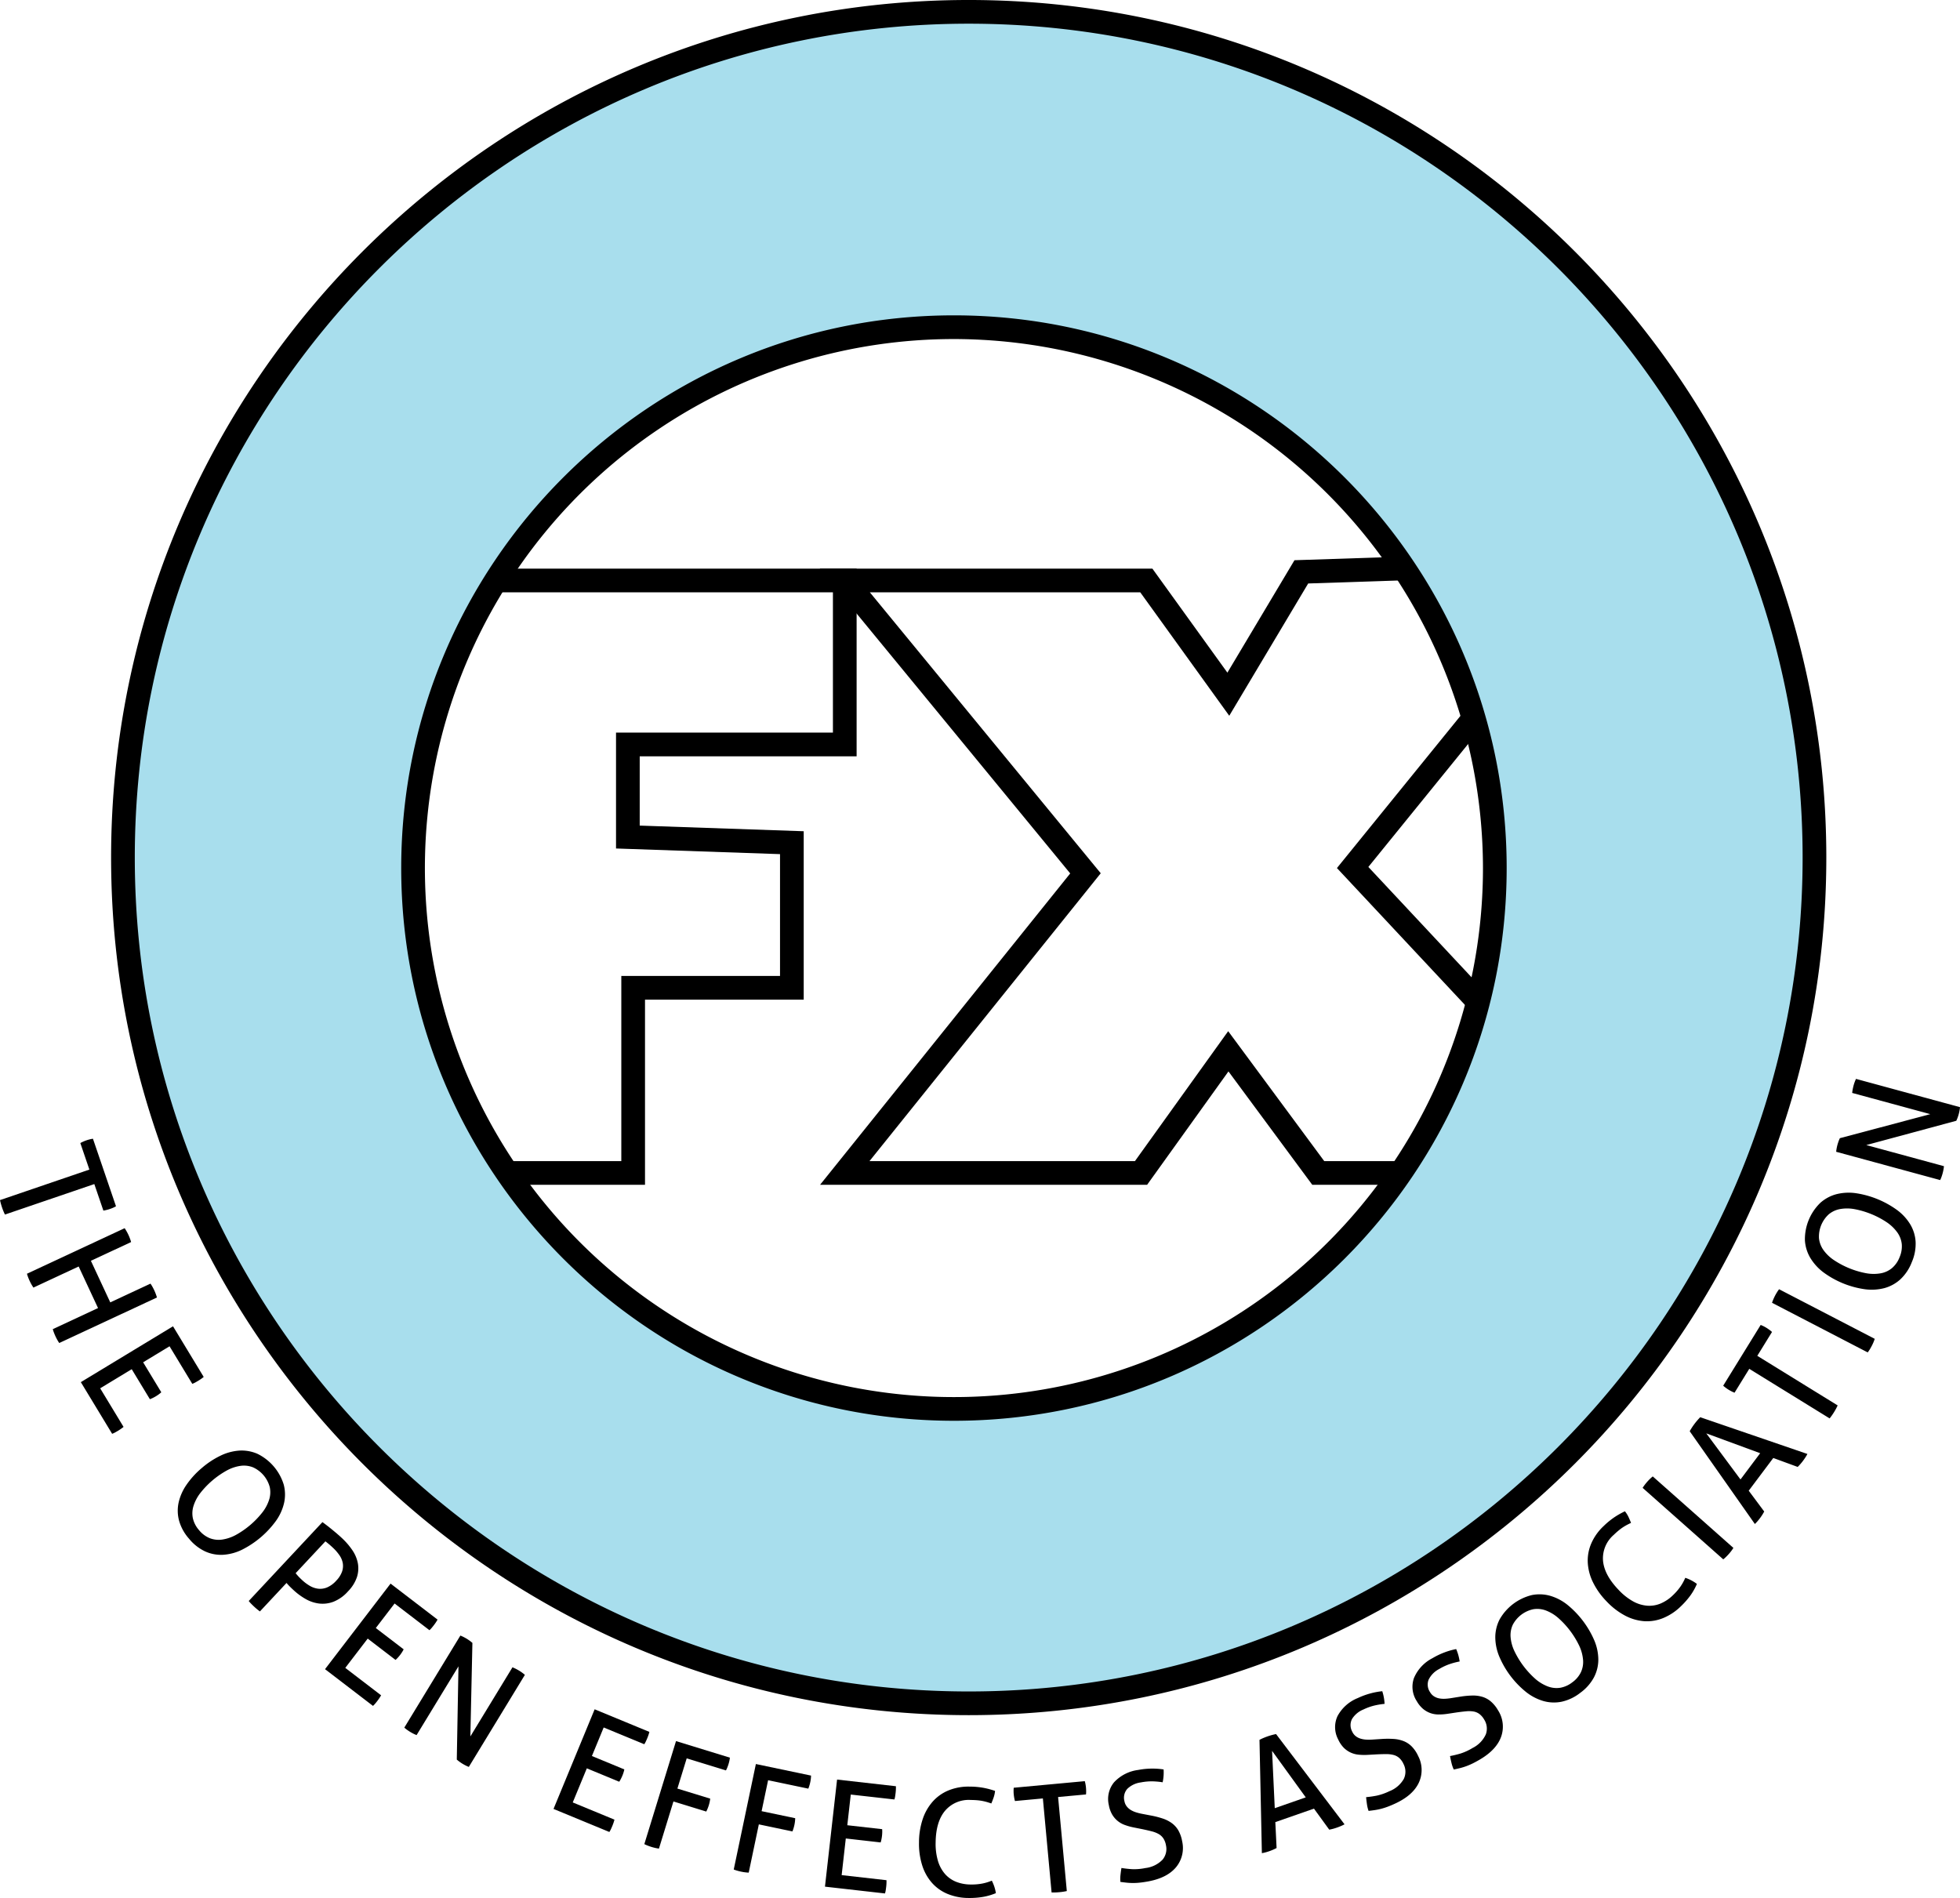 <svg id="Layer_1" data-name="Layer 1" xmlns="http://www.w3.org/2000/svg" viewBox="0 0 469.573 454.731"><defs><style>.cls-1{fill:#a8deed;}</style></defs><title>OFX</title><path d="M38.377,301.019l-2.168-6.354a6.178,6.178,0,0,1,.713-.355c.263-.119.521-.218.77-.305.247-.085.507-.16.774-.227a7.626,7.626,0,0,1,.767-.149L44.753,309.809a6.814,6.814,0,0,1-.678.346,7.533,7.533,0,0,1-.736.288c-.248.087-.521.167-.811.238a7.915,7.915,0,0,1-.798.163L39.56,304.488l-21.411,7.306a14.061,14.061,0,0,1-.683-1.662,15.832,15.832,0,0,1-.501-1.802Z" transform="translate(-16.964 -20.803)"/><path d="M46.827,315.061c.165.24.324.497.477.772.152.27.296.545.427.827.132.284.252.57.362.863s.204.577.283.859l-9.636,4.49,4.643,9.962,9.635-4.492c.153.222.309.465.46.737.153.272.295.549.428.829q.196.426.369.879c.114.302.213.595.288.875L31.162,342.568q-.23-.326-.463-.735c-.152-.27-.3-.561-.442-.863-.132-.284-.254-.575-.369-.879a7.942,7.942,0,0,1-.275-.843l10.839-5.051-4.643-9.96L24.971,329.291c-.163-.243-.321-.495-.469-.753-.147-.263-.292-.545-.434-.849-.132-.282-.253-.575-.369-.875a8.762,8.762,0,0,1-.274-.843Z" transform="translate(-16.964 -20.803)"/><path d="M58.415,338.564l7.352,12.135a11.002,11.002,0,0,1-1.296.909c-.224.135-.464.275-.714.414a5.263,5.263,0,0,1-.724.33l-5.451-9-6.326,3.837,4.352,7.185a7.789,7.789,0,0,1-.604.495c-.222.16-.446.311-.671.449-.227.137-.467.268-.726.396a7.337,7.337,0,0,1-.733.318l-4.354-7.189-7.556,4.579,5.601,9.248a11.571,11.571,0,0,1-1.296.909c-.224.135-.464.272-.714.412a5.354,5.354,0,0,1-.724.332l-7.501-12.377Z" transform="translate(-16.964 -20.803)"/><path d="M62.26,389.466a11.029,11.029,0,0,1-2.394-4.327,9.216,9.216,0,0,1-.1-4.378,12.188,12.188,0,0,1,1.908-4.265,20.275,20.275,0,0,1,3.639-3.979,20.48,20.48,0,0,1,4.502-2.965,12.254,12.254,0,0,1,4.515-1.209,9.41,9.41,0,0,1,4.32.778,12.195,12.195,0,0,1,6.292,7.379,9.356,9.356,0,0,1,.082,4.387,11.984,11.984,0,0,1-1.916,4.254,22.552,22.552,0,0,1-8.144,6.942,11.965,11.965,0,0,1-4.505,1.223,9.197,9.197,0,0,1-4.306-.788A11.034,11.034,0,0,1,62.26,389.466Zm2.404-2.047a6.504,6.504,0,0,0,2.548,1.91,5.893,5.893,0,0,0,2.954.339,9.961,9.961,0,0,0,3.271-1.094,20.94,20.94,0,0,0,6.436-5.486,9.72,9.72,0,0,0,1.594-3.057,5.896,5.896,0,0,0,.119-2.96,7.237,7.237,0,0,0-4.03-4.726,5.906,5.906,0,0,0-2.939-.348,9.713,9.713,0,0,0-3.272,1.09,20.938,20.938,0,0,0-6.437,5.488,9.932,9.932,0,0,0-1.592,3.057,5.852,5.852,0,0,0-.134,2.97A6.508,6.508,0,0,0,64.664,387.419Z" transform="translate(-16.964 -20.803)"/><path d="M94.21,385.484c.295.208.637.465,1.029.765q.586.45,1.215.964.625.512,1.241,1.035c.41.353.799.698,1.168,1.042a17.275,17.275,0,0,1,2.473,2.853,8.369,8.369,0,0,1,1.349,3.128,6.839,6.839,0,0,1-.19,3.336,9.024,9.024,0,0,1-2.157,3.464,9.196,9.196,0,0,1-3.472,2.482,7.312,7.312,0,0,1-3.455.433,8.61,8.61,0,0,1-3.265-1.108,15.589,15.589,0,0,1-2.904-2.15q-.498-.464-.868-.833c-.245-.245-.501-.524-.765-.838L79.234,406.878a14.574,14.574,0,0,1-1.413-1.172c-.211-.195-.428-.41-.657-.639a7.053,7.053,0,0,1-.607-.691Zm-6.419,12.236q.369.446.661.765c.192.215.491.508.893.884a10.326,10.326,0,0,0,1.774,1.337,5.209,5.209,0,0,0,2.006.721,4.352,4.352,0,0,0,2.15-.277,6.269,6.269,0,0,0,2.255-1.651,6.087,6.087,0,0,0,1.365-2.118,4.135,4.135,0,0,0,.198-2.026,4.787,4.787,0,0,0-.802-1.93,10.957,10.957,0,0,0-1.587-1.827,22.782,22.782,0,0,0-1.779-1.513Z" transform="translate(-16.964 -20.803)"/><path d="M110.533,400.213l11.262,8.627a11.242,11.242,0,0,1-.875,1.319c-.163.211-.333.424-.517.646a5.31,5.31,0,0,1-.552.572l-8.352-6.399-4.499,5.875,6.672,5.108a7.209,7.209,0,0,1-.385.678c-.149.234-.302.453-.462.662-.163.211-.337.424-.531.634a6.875,6.875,0,0,1-.566.563l-6.671-5.11-5.372,7.015,8.581,6.571a10.773,10.773,0,0,1-.877,1.319c-.159.213-.332.426-.515.648a5.496,5.496,0,0,1-.552.57L94.833,420.712Z" transform="translate(-16.964 -20.803)"/><path d="M127.257,412.664a8.439,8.439,0,0,1,.777.346c.268.137.515.272.74.408.224.137.458.295.702.472.244.174.464.355.665.529l-.488,22.41,10.088-16.563c.27.108.545.234.823.375s.548.293.816.456c.223.137.453.291.687.46.234.172.448.341.648.52L129.284,444.129c-.25-.094-.508-.213-.776-.346-.268-.137-.514-.275-.738-.41-.226-.137-.459-.293-.703-.469a8.345,8.345,0,0,1-.665-.531l.401-22.335L116.772,436.507c-.25-.096-.508-.208-.777-.343-.268-.137-.524-.282-.77-.428-.266-.163-.52-.334-.762-.508a6.888,6.888,0,0,1-.634-.513Z" transform="translate(-16.964 -20.803)"/><path d="M159.429,430.328l13.112,5.415a10.716,10.716,0,0,1-.504,1.502q-.151.364-.332.756a5.163,5.163,0,0,1-.385.696l-9.726-4.016-2.822,6.839,7.765,3.208a6.884,6.884,0,0,1-.192.753c-.085.263-.174.517-.275.76-.102.243-.218.495-.35.749a6.749,6.749,0,0,1-.401.691l-7.766-3.208-3.371,8.167,9.992,4.126a10.755,10.755,0,0,1-.505,1.5c-.101.245-.208.495-.332.758a5.066,5.066,0,0,1-.384.696l-13.377-5.522Z" transform="translate(-16.964 -20.803)"/><path d="M178.923,437.945l12.905,3.966a7.119,7.119,0,0,1-.125.774c-.058.27-.125.531-.203.778-.077.256-.169.513-.277.781a6.975,6.975,0,0,1-.334.724l-9.406-2.889-2.228,7.242,7.86,2.413c-.032.27-.076.536-.133.806-.06.27-.126.533-.204.783q-.118.378-.272.762c-.103.259-.218.501-.339.74l-7.861-2.418-3.472,11.294c-.29-.039-.582-.092-.872-.153-.295-.069-.601-.149-.923-.247-.295-.092-.596-.197-.898-.316a8.099,8.099,0,0,1-.809-.357Z" transform="translate(-16.964 -20.803)"/><path d="M198.057,443.44l13.214,2.77a6.925,6.925,0,0,1-.053.776c-.034.277-.077.543-.132.801-.054.256-.121.524-.205.799a7.105,7.105,0,0,1-.266.751l-9.632-2.019-1.555,7.416,8.049,1.687c-.008.27-.029.54-.061.813-.033.277-.076.543-.131.799s-.121.52-.201.783c-.08.268-.171.52-.271.772l-8.048-1.69-2.426,11.562q-.438-.021-.884-.076c-.298-.037-.611-.092-.939-.16-.305-.064-.612-.14-.925-.231a7.914,7.914,0,0,1-.838-.286Z" transform="translate(-16.964 -20.803)"/><path d="M217.509,447.163l14.095,1.594a10.476,10.476,0,0,1-.071,1.582c-.029.263-.065.538-.11.82a5.195,5.195,0,0,1-.177.772l-10.455-1.179-.832,7.35,8.35.943a6.668,6.668,0,0,1,.019.781c-.007.277-.025.547-.055.806-.03.263-.072.536-.128.82a7.182,7.182,0,0,1-.196.774l-8.351-.948-.991,8.778,10.74,1.216a10.81,10.81,0,0,1-.071,1.582c-.031.263-.068.536-.111.82a5.297,5.297,0,0,1-.177.774l-14.381-1.628Z" transform="translate(-16.964 -20.803)"/><path d="M254.578,471.382a9.83,9.83,0,0,1,.978,2.99,14.463,14.463,0,0,1-3.098.904,19.371,19.371,0,0,1-3.414.256,13.298,13.298,0,0,1-5.038-.964,10.236,10.236,0,0,1-3.764-2.658,11.598,11.598,0,0,1-2.331-4.167,17.065,17.065,0,0,1-.774-5.504,17.665,17.665,0,0,1,.879-5.577,12.091,12.091,0,0,1,2.409-4.231,10.321,10.321,0,0,1,3.796-2.677,12.607,12.607,0,0,1,5.002-.904,18.474,18.474,0,0,1,3.517.321,19.578,19.578,0,0,1,2.615.707,6.637,6.637,0,0,1-.321,1.525c-.158.462-.348.962-.57,1.484-.357-.124-.703-.234-1.037-.334s-.694-.185-1.076-.261a12.078,12.078,0,0,0-1.273-.174c-.467-.039-.998-.064-1.598-.069a7.426,7.426,0,0,0-6.112,2.601q-2.198,2.634-2.246,7.629a14.321,14.321,0,0,0,.57,4.423,8.416,8.416,0,0,0,1.694,3.102,7.056,7.056,0,0,0,2.658,1.857,9.595,9.595,0,0,0,3.497.643,13.749,13.749,0,0,0,2.731-.224A11.734,11.734,0,0,0,254.578,471.382Z" transform="translate(-16.964 -20.803)"/><path d="M266.814,451.683l-6.688.62a7.378,7.378,0,0,1-.179-.776c-.05-.284-.087-.559-.112-.82-.025-.263-.039-.531-.039-.808a6.459,6.459,0,0,1,.037-.778l17.021-1.578a6.776,6.776,0,0,1,.174.742,7.491,7.491,0,0,1,.11.783c.025.261.039.545.043.843a6.89,6.89,0,0,1-.034.815l-6.686.618,2.088,22.529a13.743,13.743,0,0,1-1.779.27,14.703,14.703,0,0,1-1.868.066Z" transform="translate(-16.964 -20.803)"/><path d="M285.636,468.344q1.243.203,2.573.286a13.176,13.176,0,0,0,3.164-.27,6.789,6.789,0,0,0,4.103-1.997,3.987,3.987,0,0,0,.827-3.46,4.343,4.343,0,0,0-.618-1.637,3.315,3.315,0,0,0-1.129-1.051,6.77,6.77,0,0,0-1.676-.653c-.653-.169-1.41-.341-2.271-.522l-2.166-.433a14.177,14.177,0,0,1-2.047-.584,5.719,5.719,0,0,1-2.992-2.507,6.866,6.866,0,0,1-.788-2.241,6.302,6.302,0,0,1,1.241-5.445,9.522,9.522,0,0,1,5.8-2.972,18.037,18.037,0,0,1,3.265-.323,17.094,17.094,0,0,1,2.814.204,11.227,11.227,0,0,1-.224,3.073,18.956,18.956,0,0,0-2.326-.222,13.45,13.45,0,0,0-2.894.254,5.721,5.721,0,0,0-3.253,1.545,3.211,3.211,0,0,0-.691,2.924,2.891,2.891,0,0,0,.549,1.268,3.579,3.579,0,0,0,.987.875,5.796,5.796,0,0,0,1.314.575,12.749,12.749,0,0,0,1.529.369l2.122.405a21.182,21.182,0,0,1,2.729.71,8.009,8.009,0,0,1,2.143,1.097,5.761,5.761,0,0,1,1.552,1.736,8.026,8.026,0,0,1,.902,2.569,7.209,7.209,0,0,1-1.426,6.207q-2.112,2.572-6.628,3.423c-.73.135-1.392.238-1.99.3a14.724,14.724,0,0,1-3.212.021q-.745-.079-1.534-.188a7.95,7.95,0,0,1,.021-1.646C285.467,469.464,285.545,468.898,285.636,468.344Z" transform="translate(-16.964 -20.803)"/><path d="M331.762,454.126l-9.257,3.228.302,6.209c-.279.147-.559.284-.847.408-.286.126-.575.24-.868.341-.318.112-.632.208-.946.293a8.818,8.818,0,0,1-.865.188l-.57-27.148c.279-.144.582-.293.914-.433q.498-.213,1.039-.401c.316-.112.648-.213.996-.309s.687-.174,1.019-.243l16.405,21.625c-.256.14-.549.279-.881.421-.332.14-.655.268-.971.375-.293.103-.598.197-.911.282-.311.082-.611.151-.9.199Zm-9.394-.108,7.427-2.59-8.071-11.146Z" transform="translate(-16.964 -20.803)"/><path d="M344.254,451.378a25.424,25.424,0,0,0,2.564-.369,13.397,13.397,0,0,0,2.997-1.051,6.818,6.818,0,0,0,3.471-2.958,3.997,3.997,0,0,0-.066-3.56,4.379,4.379,0,0,0-1.007-1.431,3.3,3.3,0,0,0-1.355-.733,6.964,6.964,0,0,0-1.786-.215c-.675.002-1.452.023-2.331.066l-2.205.121a13.777,13.777,0,0,1-2.127-.053,5.766,5.766,0,0,1-3.526-1.676,6.946,6.946,0,0,1-1.323-1.976,6.289,6.289,0,0,1-.16-5.58,9.499,9.499,0,0,1,4.87-4.332,17.834,17.834,0,0,1,3.079-1.126,17.099,17.099,0,0,1,2.775-.511,11.2,11.2,0,0,1,.552,3.031,18.058,18.058,0,0,0-2.306.371,13.043,13.043,0,0,0-2.738.968,5.728,5.728,0,0,0-2.766,2.308,3.222,3.222,0,0,0,.064,3.009,2.914,2.914,0,0,0,.849,1.09,3.558,3.558,0,0,0,1.175.595,5.646,5.646,0,0,0,1.415.229,12.991,12.991,0,0,0,1.575-.025l2.155-.14a21.374,21.374,0,0,1,2.821.005,7.973,7.973,0,0,1,2.349.524,5.668,5.668,0,0,1,1.935,1.294,8.02,8.02,0,0,1,1.52,2.26,7.22,7.22,0,0,1,.172,6.37q-1.398,3.015-5.559,4.971c-.673.314-1.291.579-1.852.79a15.834,15.834,0,0,1-1.603.513,14.119,14.119,0,0,1-1.502.309q-.742.11-1.532.204a7.943,7.943,0,0,1-.392-1.6Q344.328,452.215,344.254,451.378Z" transform="translate(-16.964 -20.803)"/><path d="M364.356,441.531a25.069,25.069,0,0,0,2.519-.607,13.333,13.333,0,0,0,2.885-1.328,6.795,6.795,0,0,0,3.178-3.272,4.013,4.013,0,0,0-.398-3.54,4.465,4.465,0,0,0-1.14-1.33,3.281,3.281,0,0,0-1.417-.6,6.875,6.875,0,0,0-1.797-.043q-1.01.093-2.315.279l-2.184.33a13.811,13.811,0,0,1-2.122.147,5.904,5.904,0,0,1-1.932-.339,5.835,5.835,0,0,1-1.733-.998,6.862,6.862,0,0,1-1.504-1.845,6.28,6.28,0,0,1-.682-5.536,9.491,9.491,0,0,1,4.439-4.769,18.127,18.127,0,0,1,2.963-1.415,17.237,17.237,0,0,1,2.715-.767,11.251,11.251,0,0,1,.833,2.97,17.784,17.784,0,0,0-2.26.584,13.143,13.143,0,0,0-2.638,1.22,5.712,5.712,0,0,0-2.535,2.56,3.216,3.216,0,0,0,.343,2.988,2.9,2.9,0,0,0,.948,1.003,3.589,3.589,0,0,0,1.225.488,5.883,5.883,0,0,0,1.431.092,12.809,12.809,0,0,0,1.564-.174l2.136-.339a20.996,20.996,0,0,1,2.807-.259,7.838,7.838,0,0,1,2.388.3,5.676,5.676,0,0,1,2.047,1.106,7.971,7.971,0,0,1,1.726,2.109,7.218,7.218,0,0,1,.767,6.324q-1.109,3.132-5.069,5.47c-.641.375-1.23.696-1.77.962a16.594,16.594,0,0,1-1.548.662,14.671,14.671,0,0,1-1.465.449c-.485.119-.987.231-1.504.346a7.964,7.964,0,0,1-.543-1.559Q364.508,442.357,364.356,441.531Z" transform="translate(-16.964 -20.803)"/><path d="M395.559,426.383a11.083,11.083,0,0,1-4.465,2.129,9.232,9.232,0,0,1-4.375-.169,12.153,12.153,0,0,1-4.144-2.159,21.852,21.852,0,0,1-6.438-8.549,12.162,12.162,0,0,1-.934-4.579,9.417,9.417,0,0,1,1.037-4.265,12.204,12.204,0,0,1,7.746-5.834,9.386,9.386,0,0,1,4.385.183,11.991,11.991,0,0,1,4.13,2.171,22.421,22.421,0,0,1,6.438,8.545,12.023,12.023,0,0,1,.948,4.572,9.214,9.214,0,0,1-1.049,4.249A11.055,11.055,0,0,1,395.559,426.383Zm-1.9-2.523a6.494,6.494,0,0,0,2.061-2.429,5.856,5.856,0,0,0,.513-2.928,9.965,9.965,0,0,0-.888-3.331,20.963,20.963,0,0,0-5.09-6.754,9.743,9.743,0,0,0-2.954-1.774,5.936,5.936,0,0,0-2.947-.3,7.24,7.24,0,0,0-4.964,3.739,5.919,5.919,0,0,0-.524,2.912,9.697,9.697,0,0,0,.891,3.331,20.978,20.978,0,0,0,5.087,6.757,9.964,9.964,0,0,0,2.958,1.772,5.872,5.872,0,0,0,2.954.316A6.524,6.524,0,0,0,393.658,423.86Z" transform="translate(-16.964 -20.803)"/><path d="M420.719,398.825a9.674,9.674,0,0,1,2.786,1.461,14.416,14.416,0,0,1-1.584,2.807,19.471,19.471,0,0,1-2.267,2.567,13.226,13.226,0,0,1-4.279,2.828,10.263,10.263,0,0,1-4.549.726,11.703,11.703,0,0,1-4.579-1.358,17.091,17.091,0,0,1-4.396-3.4,17.646,17.646,0,0,1-3.265-4.604,12.121,12.121,0,0,1-1.23-4.714,10.358,10.358,0,0,1,.849-4.563,12.569,12.569,0,0,1,2.947-4.14,18.689,18.689,0,0,1,2.743-2.228,20.077,20.077,0,0,1,2.365-1.321,6.8,6.8,0,0,1,.833,1.314c.211.446.421.936.63,1.463-.343.163-.666.323-.978.485q-.46.247-.952.566a11.411,11.411,0,0,0-1.03.765c-.362.295-.76.65-1.191,1.067a7.416,7.416,0,0,0-2.562,6.127q.271,3.424,3.721,7.027a14.31,14.31,0,0,0,3.494,2.773,8.334,8.334,0,0,0,3.382,1.035,7.032,7.032,0,0,0,3.199-.524,9.514,9.514,0,0,0,2.951-1.98,13.741,13.741,0,0,0,1.8-2.07A11.859,11.859,0,0,0,420.719,398.825Z" transform="translate(-16.964 -20.803)"/><path d="M410.501,377.274c.156-.247.325-.495.515-.744.19-.247.387-.49.593-.721.206-.234.421-.46.646-.678.224-.215.449-.417.675-.598l19.319,17.128c-.153.247-.323.492-.501.73-.181.24-.382.485-.607.735-.204.234-.426.463-.657.689a8.423,8.423,0,0,1-.664.586Z" transform="translate(-16.964 -20.803)"/><path d="M441.804,370.116l-5.884,7.84,3.711,4.987c-.149.275-.307.547-.474.811-.167.261-.346.52-.531.767-.201.27-.41.527-.62.769a8.879,8.879,0,0,1-.616.641l-15.608-22.22q.223-.416.517-.87c.195-.3.41-.604.639-.909.201-.27.421-.54.655-.813s.472-.529.71-.769l25.675,8.803c-.135.261-.3.54-.495.843-.197.302-.398.586-.598.854-.185.247-.387.495-.6.737-.213.245-.426.469-.637.671Zm-7.858,5.145,4.719-6.289-12.911-4.751Z" transform="translate(-16.964 -20.803)"/><path d="M436.05,348.757l-3.526,5.717a7.382,7.382,0,0,1-.728-.323c-.259-.131-.497-.268-.724-.405-.222-.137-.446-.291-.666-.456a6.498,6.498,0,0,1-.602-.495l8.977-14.55c.229.085.46.19.696.305.238.119.469.247.691.385.224.14.458.298.701.472a7.343,7.343,0,0,1,.63.517l-3.526,5.717,19.253,11.881a13.92,13.92,0,0,1-.849,1.582,15.371,15.371,0,0,1-1.072,1.532Z" transform="translate(-16.964 -20.803)"/><path d="M441.506,332.934c.089-.277.195-.559.318-.847.121-.286.254-.568.396-.845.144-.277.298-.545.463-.811.165-.268.334-.513.508-.746l22.921,11.885c-.089.277-.195.554-.309.829-.119.279-.252.566-.408.863-.142.275-.3.552-.467.829a8.173,8.173,0,0,1-.504.73Z" transform="translate(-16.964 -20.803)"/><path d="M474.984,323.212a11.03,11.03,0,0,1-2.747,4.114,9.311,9.311,0,0,1-3.842,2.097,12.265,12.265,0,0,1-4.666.263,21.888,21.888,0,0,1-9.909-4.046,12.309,12.309,0,0,1-3.144-3.46,9.397,9.397,0,0,1-1.294-4.197,12.179,12.179,0,0,1,3.668-8.973,9.392,9.392,0,0,1,3.86-2.09,12.062,12.062,0,0,1,4.659-.247,22.433,22.433,0,0,1,9.907,4.048,12.026,12.026,0,0,1,3.153,3.439,9.196,9.196,0,0,1,1.275,4.19A11.03,11.03,0,0,1,474.984,323.212Zm-2.924-1.197a6.517,6.517,0,0,0,.527-3.137,5.868,5.868,0,0,0-1.055-2.782,10.031,10.031,0,0,0-2.47-2.404,20.936,20.936,0,0,0-7.828-3.201,9.738,9.738,0,0,0-3.448-.011,5.897,5.897,0,0,0-2.683,1.25,7.24,7.24,0,0,0-2.349,5.751,5.943,5.943,0,0,0,1.037,2.773,9.722,9.722,0,0,0,2.47,2.404,20.796,20.796,0,0,0,7.828,3.199,9.854,9.854,0,0,0,3.448.014,5.855,5.855,0,0,0,2.699-1.243A6.479,6.479,0,0,0,472.06,322.015Z" transform="translate(-16.964 -20.803)"/><path d="M456.871,296.756q.034-.398.117-.845c.055-.293.119-.566.188-.822.069-.254.156-.522.254-.804.103-.284.213-.543.327-.788l21.662-5.758-18.713-5.085c.032-.291.073-.588.133-.895s.128-.609.211-.914c.069-.254.151-.517.25-.785a8.169,8.169,0,0,1,.323-.769l24.915,6.775c-.025.27-.064.549-.119.843-.055.295-.119.572-.188.824-.069.256-.153.522-.254.806a8.2,8.2,0,0,1-.327.785l-21.566,5.82,18.607,5.06a8.039,8.039,0,0,1-.119.845c-.055.295-.119.582-.195.859-.082.3-.174.591-.275.875a7.311,7.311,0,0,1-.316.749Z" transform="translate(-16.964 -20.803)"/><path d="M171.494,304.666H134.788L57.503,222.444l72.667-65.407h92.021V202.005h-51.965v16.599l39.29,1.353v40.349H171.494Zm-34.251-5.677h28.574V254.629h38.023v-29.188l-39.29-1.353V196.328h51.965V162.714H132.348L65.613,222.783Z" transform="translate(-16.964 -20.803)"/><path d="M416.011,304.666H331.356l-20.08-27.168-19.49,27.168H213.432l59.932-74.602-60.018-73.028h79.704l17.969,24.924,16.071-26.935,79.474-2.637-61.773,76.125Zm-81.789-5.677h68.706l-65.663-70.212,57.05-70.301-63.938,2.12-18.909,31.694-21.322-29.576H225.361l55.317,67.311L225.274,298.989h63.597l22.338-31.133Z" transform="translate(-16.964 -20.803)"/><path class="cls-1" d="M249.045,23.641c-111.907,0-202.625,90.718-202.625,202.625s90.718,202.625,202.625,202.625S451.67,338.173,451.67,226.267,360.952,23.641,249.045,23.641ZM245.506,358.36a129.582,129.582,0,1,1,129.583-129.582A129.582,129.582,0,0,1,245.506,358.36Z" transform="translate(-16.964 -20.803)"/><path d="M249.046,431.73c-113.294,0-205.465-92.17-205.465-205.464,0-113.293,92.171-205.464,205.465-205.464,113.293,0,205.463,92.171,205.463,205.464C454.508,339.56,362.338,431.73,249.046,431.73Zm0-405.25C138.882,26.48,49.258,116.104,49.258,226.267S138.882,426.053,249.046,426.053c110.161,0,199.786-89.624,199.786-199.787S359.207,26.48,249.046,26.48Zm-3.539,334.72c-73.018,0-132.422-59.405-132.422-132.422,0-73.018,59.404-132.422,132.422-132.422,73.017,0,132.422,59.404,132.422,132.422C377.928,301.795,318.523,361.2,245.506,361.2Zm0-259.166A126.745,126.745,0,1,0,372.251,228.778,126.888,126.888,0,0,0,245.506,102.034Z" transform="translate(-16.964 -20.803)"/></svg>